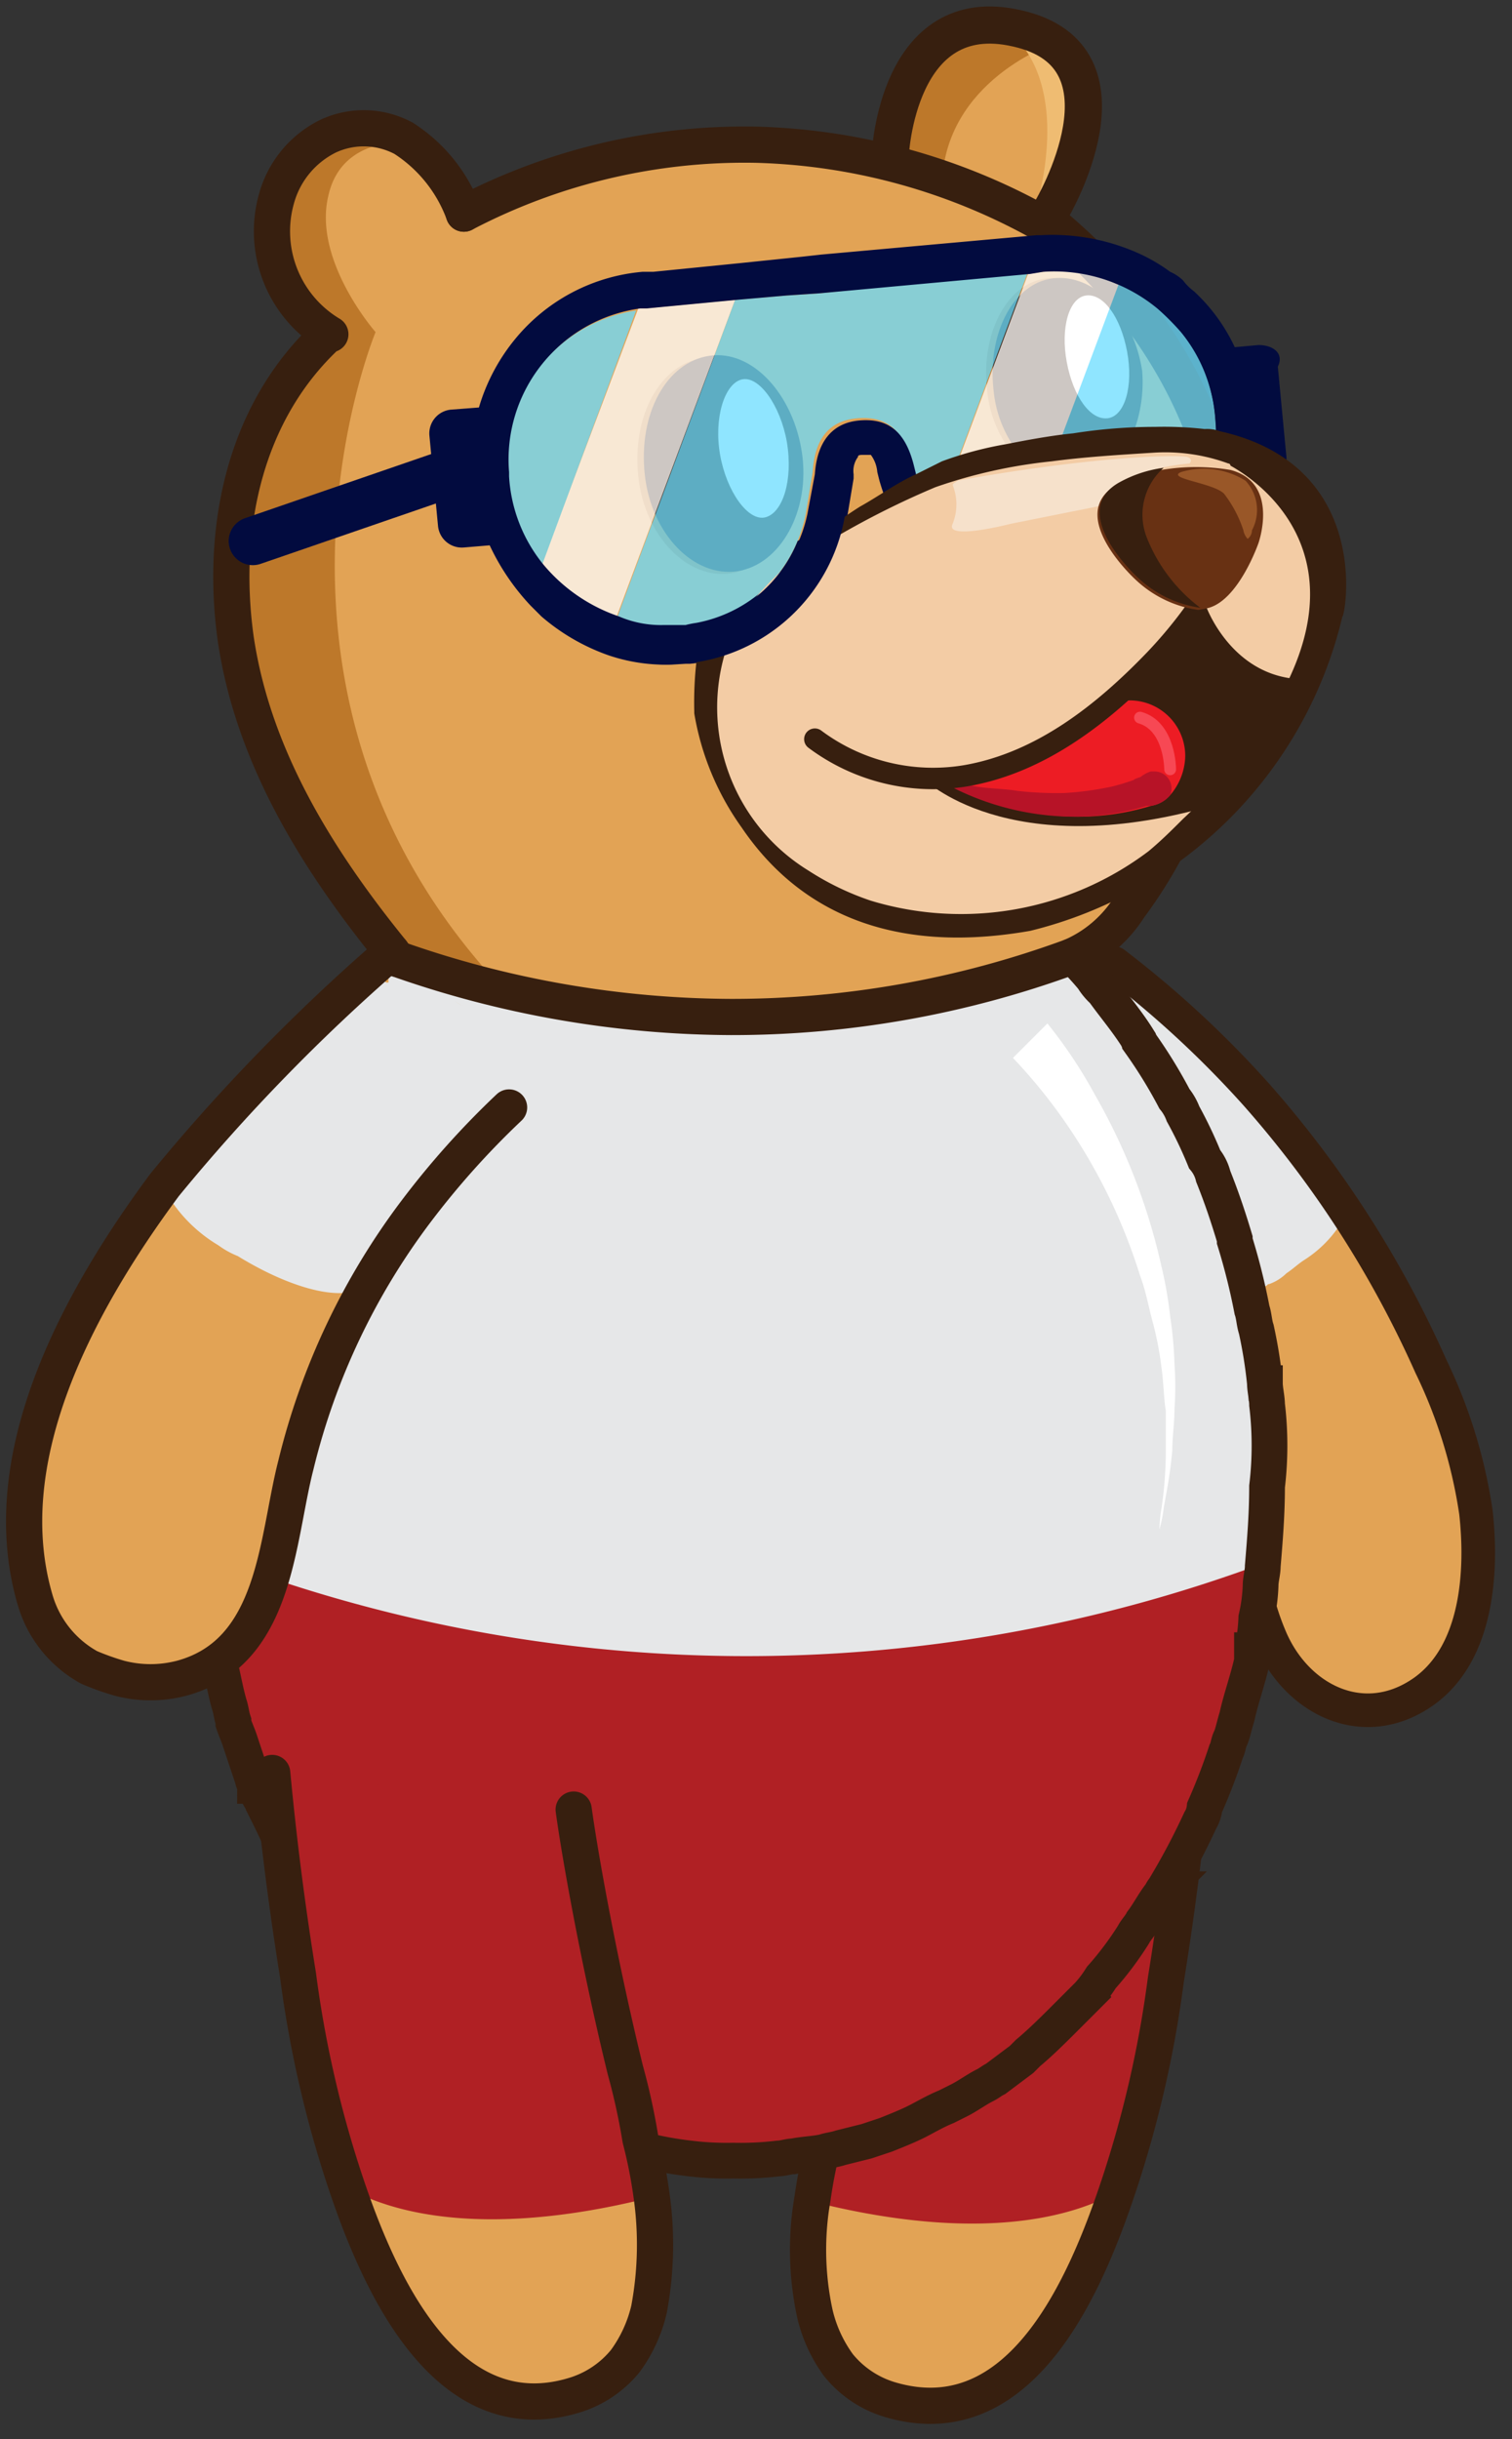 <svg xmlns="http://www.w3.org/2000/svg" viewBox="-0.281 -0.3 70.216 113.244" width="70.216" height="113.244"><rect x="-0.281" y="-0.3" width="70.216" height="113.244" fill="#333333" stroke="none"/><path d="M36.96 102.12a20.48 20.48 0 0 1 .5-2.4 30.05 30.05 0 0 1 .7-3.2c1.2-4.6 2.2-7.4 2.6-9.5h.2a9 9 0 0 0 13.6-1.3h.2a81.36 81.36 0 0 1-1.8 11c-.7 3.1-1.4 6.4-3.1 9.1l-.6.9c-.3.4-.6.9-.9 1.4a12.67 12.67 0 0 1-1.1 1.3 9.2 9.2 0 0 1-2.5 1.9 6.14 6.14 0 0 1-4 .3 5.44 5.44 0 0 1-2.6-1.6 6.59 6.59 0 0 1-1.1-2.4 14.58 14.58 0 0 1-.1-5.5z" fill="#e2a355" stroke-width="1"/><path d="M37.46 100.42a22.91 22.91 0 0 1 .7-2.8 70 70 0 0 0 2-8.6v-.3l.8-4.9c1.5 1.2 14.1-2.3 14.1-2.3l-.3 3.3c-.1.9-.8 8.9-1.9 13-.1.5-.6 2.8-.7 3.3-2.8 1.9-7.9 2.6-15.1.7a10.26 10.26 0 0 0 .4-1.4z" fill="#b02024" stroke-width="1"/><path d="M55.06 82.22c-.3 3.2-.7 6.3-1.2 9.4a51.48 51.48 0 0 1-2.2 9.6c-1.5 4.5-4.5 11.7-10.6 9.9a4.87 4.87 0 0 1-2.4-1.6 6.59 6.59 0 0 1-1.1-2.4 14 14 0 0 1-.1-5.4 22.11 22.11 0 0 1 .5-2.5 30.05 30.05 0 0 1 .7-3.2c1.2-4.9 2-9.9 2.4-12.1" fill="none" stroke="#371f0f" stroke-linecap="round" stroke-linejoin="round" stroke-width="1.681"/><path d="M62.46 55.62a89 89 0 0 0-9.6-10.8 24.48 24.48 0 0 1-6.9 4.6l.3.4c.4.4.8.9 1.3 1.4 2.6 2.9 9.2 11.1 9.7 19.1.7 1.6 1.1 2.9 1.3 3.4a9.49 9.49 0 0 0 .9 2.1c0 .1.1.1.1.2a4.73 4.73 0 0 0 3 2.6 3.87 3.87 0 0 0 2.6 0 6.12 6.12 0 0 0 1.2-.5 4.73 4.73 0 0 0 2.1-3.1c1.5-6.4-2-13.6-6-19.4z" fill="#e2a355" stroke-width="1"/><path d="M53.46 45.42a.35.35 0 0 0-.4-.1l-.2-.4-1.6-1-2.5 1.9-3.6 2.8.5.6c1.7 1.8 2.8 2.9 3.6 3.9l4.9 7.5a16.48 16.48 0 0 0 4.3-1.2c.1 0 .1-.1.2-.1a2.18 2.18 0 0 0 .8-.5c.3-.2.5-.4.8-.6a5.56 5.56 0 0 0 2.1-2.4c0-.1.1-.1.1-.2a71.14 71.14 0 0 0-9-10.2z" fill="#e6e7e8" stroke-width="1"/><path d="M46.56 49.92a39.93 39.93 0 0 1 10.4 18c.6 2.6.7 5.3 1.7 7.7 1.2 3 4.4 4.6 7.2 2.6 2.5-1.8 2.7-5.6 2.4-8.3a23.33 23.33 0 0 0-2.1-6.8 49.29 49.29 0 0 0-8.1-12.6 47.74 47.74 0 0 0-6.6-6.1" fill="none" stroke="#371f0f" stroke-linecap="round" stroke-linejoin="round" stroke-width="1.56"/><path d="M58.46 72.92c0-.3.1-.6.1-.9.1-1.2.2-2.4.2-3.7 0-1.2-.1-2.3-.2-3.5 0-.3-.1-.7-.1-1a21.66 21.66 0 0 0-.4-2.5c-.1-.3-.1-.6-.2-.9a29.92 29.92 0 0 0-.8-3.2v-.1c-.3-1-.6-1.9-1-2.9a2 2 0 0 0-.4-.8 20 20 0 0 0-1-2.1 2.51 2.51 0 0 0-.4-.7 22.61 22.61 0 0 0-1.6-2.6c0-.1-.1-.1-.1-.2-.5-.8-1.1-1.5-1.6-2.2a2.65 2.65 0 0 1-.5-.6c-.5-.6-1-1.1-1.5-1.6a1.38 1.38 0 0 1-.3-.4c-.1-.1-.2-.1-.3-.2s-.4-.3-.6-.5-.4-.3-.6-.5a21.06 21.06 0 0 0-9-4.4 20.24 20.24 0 0 0-4.3-.5 21.19 21.19 0 0 0-13.3 4.9l-.3.3c-.6.5-1.2 1.1-1.8 1.7l-.6.6-.4.4a5.55 5.55 0 0 0-.6.8c-.5.6-1.1 1.3-1.6 2-.1.2-.3.4-.4.6-.3.4-.5.8-.8 1.2-.1.2-.3.4-.4.6-.5.9-1 1.9-1.5 2.9a1.42 1.42 0 0 0-.2.6 27.73 27.73 0 0 0-1 2.6l-.3.9a1.85 1.85 0 0 0-.2.7c-.2.9-.5 1.7-.7 2.6v.2c-.2 1.1-.4 2.2-.5 3.3 0 .3-.1.6-.1.9-.1 1.2-.2 2.4-.2 3.7 0 1.2.1 2.3.2 3.5 0 .3.1.7.1 1a21.66 21.66 0 0 0 .4 2.5c.1.3.1.6.2.9a29.92 29.92 0 0 0 .8 3.2v.1c.3 1 .6 1.9 1 2.9a2 2 0 0 0 .4.8 20 20 0 0 0 1 2.1 2.51 2.51 0 0 0 .4.7 22.61 22.61 0 0 0 1.6 2.6c0 .1.1.1.1.2.5.8 1.1 1.5 1.6 2.2a2.65 2.65 0 0 1 .5.6c.5.6 1 1.1 1.5 1.6a1.38 1.38 0 0 1 .3.4c.1.1.2.1.3.2s.4.3.6.5a2.36 2.36 0 0 1 .5.5 21.06 21.06 0 0 0 9 4.4 20.24 20.24 0 0 0 4.3.5 21.19 21.19 0 0 0 13.3-4.9l.3-.3c.6-.5 1.2-1.1 1.8-1.7l.6-.6.4-.4a5.55 5.55 0 0 0 .6-.8 14.91 14.91 0 0 0 1.5-2c.1-.2.3-.4.4-.6.3-.4.5-.8.8-1.2.1-.2.3-.4.4-.6.5-.9 1-1.9 1.5-2.9a1.42 1.42 0 0 0 .2-.6 27.73 27.73 0 0 0 1-2.6l.3-.9a1.85 1.85 0 0 0 .2-.7c.2-.9.5-1.7.7-2.6v-.2a12.13 12.13 0 0 0 .7-3.3z" fill="#e6e7e8" stroke-width="1"/><path d="M9.16 71.82c1.2 14 9.6 25.2 20.4 27.6a20.24 20.24 0 0 0 4.3.5c6.3 0 12-3 16.4-7.8a29.11 29.11 0 0 0 2.6-3.3 33.09 33.09 0 0 0 4.4-9.5 40.51 40.51 0 0 0 1.3-7.1 69 69 0 0 1-49.4-.4z" fill="#b02024" stroke-width="1"/><path d="M58.56 64.92c0-.3-.1-.7-.1-1a21.66 21.66 0 0 0-.4-2.5c-.1-.3-.1-.6-.2-.9a29.92 29.92 0 0 0-.8-3.2v-.1c-.3-1-.6-1.9-1-2.9a2 2 0 0 0-.4-.8 20 20 0 0 0-1-2.1 2.51 2.51 0 0 0-.4-.7 22.61 22.61 0 0 0-1.6-2.6c0-.1-.1-.1-.1-.2-.5-.8-1.1-1.5-1.6-2.2a2.65 2.65 0 0 1-.5-.6c-.5-.6-1-1.1-1.5-1.6a1.38 1.38 0 0 1-.3-.4c-.1-.1-.2-.1-.3-.2s-.4-.3-.6-.5-.4-.3-.6-.5a21.06 21.06 0 0 0-9-4.4 20.24 20.24 0 0 0-4.3-.5 21.19 21.19 0 0 0-13.3 4.9l-.3.3c-.6.5-1.2 1.1-1.8 1.7l-.6.6-.4.4a5.55 5.55 0 0 0-.6.8c-.5.6-1.1 1.3-1.6 2-.1.2-.3.4-.4.6-.3.4-.5.8-.8 1.2-.1.2-.3.4-.4.6-.5.9-1 1.9-1.5 2.9a1.42 1.42 0 0 0-.2.6 27.73 27.73 0 0 0-1 2.6l-.3.9a1.85 1.85 0 0 0-.2.7c-.2.9-.5 1.7-.7 2.6v.2c-.2 1.1-.4 2.2-.5 3.3 0 .3-.1.6-.1.9-.1 1.2-.2 2.4-.2 3.7a37.93 37.93 0 0 0 .6 6.7v.3c.1.3.1.6.2.9a.37.37 0 0 0 .1.3c.2.7.3 1.4.5 2.1.1.3.1.5.2.8v.1c.1.3.2.5.3.8l.6 1.8c0 .1.1.2.1.3a2 2 0 0 0 .4.8v.1c.3.6.6 1.2.9 1.9 0 .1.1.1.1.2s.1.1.1.2a3.33 3.33 0 0 1 .3.6c0 .1.1.1.1.2l1.2 2.1c.1.1.1.3.2.4s.1.1.1.2a.53.53 0 0 1 .2.3 19.22 19.22 0 0 0 1.3 1.7c0 .1.1.1.1.2l.1.1c.7.8 1.4 1.5 2.1 2.2l.2.2c.1.1.2.1.3.2s.4.3.6.5a1.38 1.38 0 0 0 .4.3c.1 0 .1.1.2.1l2.1 1.5a12.81 12.81 0 0 0 2 1.1 1.47 1.47 0 0 0 .4.2c.6.3 1.2.5 1.8.8.2.1.3.1.5.2a8.65 8.65 0 0 0 2.3.6 17 17 0 0 0 2.2.4 14.08 14.08 0 0 0 2 .1 14.77 14.77 0 0 0 2.1-.1c.2 0 .5-.1.7-.1.5-.1.9-.1 1.4-.2.3-.1.5-.1.8-.2l1.2-.3.9-.3c.5-.2 1-.4 1.4-.6s.9-.5 1.4-.7l.6-.3c.4-.2.8-.5 1.2-.7.2-.1.3-.2.5-.3l1.2-.9.3-.3c.6-.5 1.2-1.1 1.8-1.7l.6-.6.4-.4a5.55 5.55 0 0 0 .6-.8 14.91 14.91 0 0 0 1.5-2c.1-.2.3-.4.4-.6.3-.4.5-.8.8-1.2.1-.1.1-.2.2-.3a32.39 32.39 0 0 0 1.7-3.2 1.42 1.42 0 0 0 .2-.6 27.73 27.73 0 0 0 1-2.6c.1-.2.1-.4.2-.6s.2-.7.3-1c.2-.9.5-1.7.7-2.6v-.5a7.72 7.72 0 0 0 .2-1.5 7.72 7.72 0 0 0 .2-1.5c0-.3.1-.6.1-.9.1-1.2.2-2.4.2-3.7a16 16 0 0 0 0-3.8z" fill="none" stroke="#371f0f" stroke-miterlimit="10" stroke-width="1.659"/><path d="M48.36 47.22a22.07 22.07 0 0 1 2.2 3.3 28.42 28.42 0 0 1 3.1 8 18.46 18.46 0 0 1 .4 2.3 18 18 0 0 1 .2 2.2 14.72 14.72 0 0 1 0 2.1c0 .7-.1 1.3-.1 1.9-.1 1.2-.3 2.1-.4 2.7a6.47 6.47 0 0 1-.2 1 6.73 6.73 0 0 1 .1-1 18.7 18.7 0 0 0 .2-2.7v-1.8c-.1-.6-.1-1.3-.2-2a15.52 15.52 0 0 0-.4-2.1c-.2-.7-.3-1.4-.6-2.2a26.14 26.14 0 0 0-3.6-7.3 25.08 25.08 0 0 0-2.3-2.8z" fill="#fff" stroke-width="1"/><path d="M30.46 101.92a20.48 20.48 0 0 0-.5-2.4 30.05 30.05 0 0 0-.7-3.2c-1.2-4.6-2.2-7.3-2.6-9.5h-.2a8.6 8.6 0 0 1-6.6 2.5 8.31 8.31 0 0 1-7-3.8h-.2a100.86 100.86 0 0 0 1.8 11c.7 3.1 1.4 6.4 3.1 9.1l.6.9c.3.4.6.9.9 1.4a12.67 12.67 0 0 0 1.1 1.3 9.2 9.2 0 0 0 2.5 1.9 6.87 6.87 0 0 0 4 .3 5.44 5.44 0 0 0 2.6-1.6 6.59 6.59 0 0 0 1.1-2.4 12.81 12.81 0 0 0 .1-5.5z" fill="#e2a355" stroke-width="1"/><path d="M29.96 100.12c-.2-1-.5-1.9-.7-2.8a70 70 0 0 1-2-8.6v-.3l-.8-4.9c-1.5 1.3-14.1-2.2-14.1-2.2l.3 3.3c.1.9.8 8.9 1.9 13 .1.5.6 2.8.7 3.3 2.8 1.9 7.9 2.6 15.1.7a11.31 11.31 0 0 1-.4-1.5z" fill="#b02024" stroke-width="1"/><path d="M12.36 82.02c.3 3.2.7 6.3 1.2 9.4a51.48 51.48 0 0 0 2.2 9.6c1.5 4.5 4.6 11.7 10.6 9.9a4.87 4.87 0 0 0 2.4-1.6 6.59 6.59 0 0 0 1.1-2.4 16.32 16.32 0 0 0 .1-5.4 22.11 22.11 0 0 0-.5-2.5 30.05 30.05 0 0 0-.7-3.2c-1.2-4.9-2.1-9.9-2.4-12.1" fill="none" stroke="#371f0f" stroke-linecap="round" stroke-linejoin="round" stroke-width="1.681"/><path d="M17.76 44.02a88.24 88.24 0 0 0-10.4 10.7c-4.3 5.8-7.9 12.9-6 19.3a6.17 6.17 0 0 0 2.6 3.1 6.94 6.94 0 0 0 1.3.5 5.7 5.7 0 0 0 2.9 0 5.57 5.57 0 0 0 3.3-2.6.35.35 0 0 0 .1-.2 9.49 9.49 0 0 0 .9-2.1c.8-2.5.9-5 2.4-8.8-.4-.3-.3-1.1 1.2-2.7 0 0 4.5-8.4 9.4-12.3l.3-.3a29.51 29.51 0 0 1-8-4.6z" fill="#e2a355" stroke-width="1"/><path d="M25.36 48.42c-.8-.4-1.6-.7-2.4-1.1-.6-.3-1.1-.6-1.7-.9a2.09 2.09 0 0 1-.6-.4.52.52 0 0 0-.4-.2l-.9-.6-1.2-.9-.2-.1h-.1a1.08 1.08 0 0 1-.1.6v.5h-.1c-.1 0-.2-.5-.5-.3a68 68 0 0 0-9.8 10.1c0 .1.1 0 .1 0a6.89 6.89 0 0 0 2.4 2.4 4.05 4.05 0 0 0 .9.5c2.6 1.6 5.1 2.2 6 1.3a28.14 28.14 0 0 1 2.7-3.6 55.5 55.5 0 0 1 6.5-7.1 3.93 3.93 0 0 0-.6-.2z" fill="#e6e7e8" stroke-width="1"/><path d="M17.76 44.02a88.24 88.24 0 0 0-10.4 10.7c-4.3 5.8-7.9 12.9-6 19.3a5.24 5.24 0 0 0 2.5 3.1 12.13 12.13 0 0 0 1.4.5 5.7 5.7 0 0 0 2.9 0c4.4-1.2 4.4-6.4 5.3-9.9a32.13 32.13 0 0 1 5.6-11.8 38.85 38.85 0 0 1 4.3-4.8" fill="none" stroke="#371f0f" stroke-linecap="round" stroke-linejoin="round" stroke-width="1.681"/><path fill="#e2a355" d="M19.96 11.22l-.2-2.5v-.5l.1-1" stroke-width="1"/><path d="M48.46 9.32a1.47 1.47 0 0 0 .2-.4 5.57 5.57 0 0 0 .8-3c0-2.8-1.7-5.1-3.8-5.1s-3.8 2.3-3.8 5.1a2.52 2.52 0 0 0 .6 1.7c-1.2-.4-3-.3-4.7-.6a28.53 28.53 0 0 0-10.1.3c-.5.1-6.6 1.8-6.5 2.3a3.39 3.39 0 0 0-.3-.8c-1.3-2.6-4.1-3.8-6.3-2.7s-3 4.1-1.8 6.7a8.34 8.34 0 0 0 .8 1.2 2.84 2.84 0 0 0 1 .9c.1 0 .1.1.2.1a.1.1 0 0 1 .1.1.1.1 0 0 0 .1.1c-2.6 2.4-10.8 11.9 3 28.8.1.1.2.1.3.2a44.86 44.86 0 0 0 18.2 2.4 43.86 43.86 0 0 0 11.4-2.3l1.1-.2a1.42 1.42 0 0 0 .6-.2 2.19 2.19 0 0 0 .5-.3c.2-.1.4-.3.6-.4a.1.1 0 0 0 .1-.1 6 6 0 0 0 1.2-1.3s.9-1.3 1.2-1.9l.2-.4a22.62 22.62 0 0 0 1.8-3.9 23.79 23.79 0 0 0 1.6-8.5 22.47 22.47 0 0 0-8.3-17.8z" fill="#e2a355" stroke-width="1"/><path d="M41.86 7.72l.2.1 1.4.5c.1-4.9 5.2-6.6 5.2-6.6-6.6-3.6-6.8 5.3-6.8 6z" fill="#bd782a" stroke-width="1"/><path d="M49.46 44.12a6 6 0 0 0 2.7-2.3 21.5 21.5 0 0 0 3.2-6.2 23.79 23.79 0 0 0 1.6-8.5c0-7.3-3.6-13.1-8.6-17.2M21.26 9.62a28.11 28.11 0 0 1 13.6-3.2 28.69 28.69 0 0 1 13.5 3.8" fill="none" stroke="#371f0f" stroke-linecap="round" stroke-linejoin="round" stroke-width="1.681"/><path d="M22.26 44.72c-11.8-13.5-5.1-29.6-5.1-29.6s-2.9-3.3-2.2-6.3c.6-2.8 3.6-2.5 3.6-2.5a1.06 1.06 0 0 0-.5-.2 3.92 3.92 0 0 0-3.5.1c-2.2 1.1-3 4.1-1.8 6.7a8.34 8.34 0 0 0 .8 1.2 4.3 4.3 0 0 0 1 .9.38.38 0 0 1 .2.2.1.1 0 0 1 .1.1s.1 0 0 .1h-.1l-.1.1a.38.38 0 0 0-.2.2 2.36 2.36 0 0 1-.5.5 4.35 4.35 0 0 0-.6.7c-.2.3-.4.5-.6.8l-.6.9c-.2.3-.4.7-.6 1a5.36 5.36 0 0 0-.5 1.1 5.64 5.64 0 0 0-.4 1.2c-.1.4-.2.9-.3 1.4 0 .2-.1.5-.1.7s-.1.5-.1.7a25 25 0 0 0 .9 7.7 35.74 35.74 0 0 0 6.6 11.5l.1.1.2.2h.4l.3.1c1 .2 2.1.3 3.1.4h.5z" fill="#bd782a" stroke-width="1"/><path d="M36.66 20.82c.4 2.7-1 5.2-3 5.5s-4-1.7-4.3-4.5 1-5.2 3-5.5 3.9 1.8 4.3 4.5z" fill="#c57a2a" stroke-width="1"/><path d="M36.96 20.72c.4 2.7-1 5.2-3 5.5s-4-1.7-4.3-4.5 1-5.2 3-5.5 3.9 1.8 4.3 4.5z" fill="#371f0f" stroke-width="1"/><path d="M51.66 20.62a25.58 25.58 0 0 0-4.7.4 5.55 5.55 0 0 1-1.4-3.2c-.3-2.6.9-5 2.8-5.2s3.7 1.7 4.1 4.3a6.52 6.52 0 0 1-.8 3.7z" fill="#c57a2a" stroke-width="1"/><path d="M51.96 20.62a25.58 25.58 0 0 0-4.7.4 5.55 5.55 0 0 1-1.4-3.2c-.3-2.6.9-5 2.8-5.2s3.7 1.7 4.1 4.3a6.52 6.52 0 0 1-.8 3.7z" fill="#371f0f" stroke-width="1"/><path d="M36.26 20.22c.3 1.8-.2 3.3-1 3.5s-1.8-1.2-2.1-2.9.2-3.3 1-3.5 1.8 1.2 2.1 2.9zM52.06 16.02c.3 1.6-.1 3-.9 3.1s-1.6-1-1.9-2.6.1-3 .9-3.1 1.6 1 1.9 2.6z" fill="#fff" stroke-width="1"/><path d="M46.86 1.42s5.3 1.2 1 7.9c-.1.1 1.7-5.1-1-7.9z" fill="#efbc72" stroke-width="1"/><g opacity=".75"><path d="M29.66 14.02h-.3l-4.5 11.9a7.14 7.14 0 0 0 3.5 2.4l5.5-14.7z" fill="#fff" stroke-width="1"/><path d="M37.76 13.32l-1.5.1-2.4.2-5.5 14.8a15.52 15.52 0 0 0 2.1.4h1a.75.75 0 0 0 .5-.1 6.49 6.49 0 0 0 5.2-5.3l.3-1.8c.1-1.6.8-2.4 2.1-2.5s2.1.5 2.5 2.1l.1.4a7.39 7.39 0 0 0 1 2.2l4.3-11.5zM23.26 21.72v.2a7.72 7.72 0 0 0 1.6 4.1l4.4-11.9a7.08 7.08 0 0 0-6 7.6zM56.16 19.12a7.72 7.72 0 0 0-1.6-4.1 11.41 11.41 0 0 0-1.1-1.1 7.84 7.84 0 0 0-1.8-1.1l-5.2 13.9a6.47 6.47 0 0 0 2 .4h.8a2 2 0 0 0 .7-.1 7.22 7.22 0 0 0 6.2-7.9z" fill="#69dcff" stroke-width="1"/><path d="M48.16 12.32l-.7.1-4.3 11.5a7.15 7.15 0 0 0 3.3 2.9l5.2-13.9a6.66 6.66 0 0 0-3.5-.6z" fill="#fff" stroke-width="1"/></g><path d="M58.16 15.72l-1.1.1a8.32 8.32 0 0 0-1.9-2.6 2.36 2.36 0 0 1-.5-.5 2.09 2.09 0 0 0-.6-.4 8.11 8.11 0 0 0-1.8-1 9.79 9.79 0 0 0-4.2-.7h-.2l-10 .9-.9.1-2.9.3-4 .4h-.5a8.61 8.61 0 0 0-5.9 3.1 9 9 0 0 0-1.7 3.2l-1.3.1a1.11 1.11 0 0 0-1 1.2l.4 4.2a1.11 1.11 0 0 0 1.2 1l1.2-.1a10.65 10.65 0 0 0 1.9 2.8l.5.5a9.68 9.68 0 0 0 3.1 1.8 8.24 8.24 0 0 0 3.5.4h.3a8.18 8.18 0 0 0 7.3-6.8l.3-1.8v-.2a1.09 1.09 0 0 1 .2-.8c0-.1.1-.1.3-.1h.3a1.55 1.55 0 0 1 .3.8l.1.4a10.8 10.8 0 0 0 1.9 3.7 12 12 0 0 0 1.1 1.2 7.89 7.89 0 0 0 2.3 1.4 11.7 11.7 0 0 0 2 .5 6.6 6.6 0 0 0 1.4.1h.1a8.91 8.91 0 0 0 6.2-3.3 8 8 0 0 0 1.8-3.4l1.1-.1a1.11 1.11 0 0 0 1-1.2l-.4-4.2c.3-.6-.2-1-.9-1zm-8.1 11.4c-.2 0-.4.1-.7.1h-.8a6.47 6.47 0 0 1-2-.4 7.15 7.15 0 0 1-3.3-2.9 14.72 14.72 0 0 1-1-2.2l-.1-.4c-.4-1.6-1.2-2.2-2.5-2.1s-2 1-2.1 2.5l-.3 1.6a6.49 6.49 0 0 1-5.2 5.3 4.33 4.33 0 0 0-.5.1h-1a4.92 4.92 0 0 1-2.1-.4 7.86 7.86 0 0 1-3.5-2.4 7.13 7.13 0 0 1-1.6-4.1v-.2a7.08 7.08 0 0 1 6.1-7.6h.3l4.2-.4 2.3-.2 1.5-.1 9.8-.9.6-.1a7.53 7.53 0 0 1 5.3 1.7 11.41 11.41 0 0 1 1.1 1.1 7.13 7.13 0 0 1 1.6 4.1 7.34 7.34 0 0 1-6.1 7.9z" fill="#020b3f" stroke-width="1"/><path d="M60.46 24.12c-1.8-3.5-6.5-4.9-11.6-4v-.1a1.75 1.75 0 0 0-.5.1 26.83 26.83 0 0 0-4.3 1.4c-5 2-12.1 5.9-11.2 12.1a7.79 7.79 0 0 0 3.9 6.6c.3.2.5.3.8.5a3.7 3.7 0 0 0 1.1.5c.1 0 .2.1.3.1s.3.1.5.2.5.1.7.2.4.1.6.2.4.1.7.1.5.1.8.2h.3c7.1.6 12.3-4 13.8-5.5 4.2-3.9 6-8.9 4.1-12.6z" fill="#f3cca5" stroke-width="1"/><path d="M42.56 35.82s3.9 4 13.4 1.3l3.7-5.5h-.4s-2.2-.1-4-3.6c-.1 0-4.9 7.8-12.7 7.8z" fill="#371f0f" stroke-width="1"/><path d="M43.96 22.22a2.42 2.42 0 0 1 0 1.8c-.4.8 2.7 0 2.7 0l4.5-.9a1.72 1.72 0 0 0 .6-.4 4.66 4.66 0 0 1 1.5-1.2 10 10 0 0 1 1.7-.3s.2-.2-.1-.3-4-.1-10.7 1.1c.1 0-.2.1-.2.2z" fill="#f6e1cb" stroke-width="1"/><path d="M56.36 19.72a1.7 1.7 0 0 0-.7-.1 17 17 0 0 0-2.3-.1 24.33 24.33 0 0 0-3.8.3c-1 .1-2.1.3-3.1.5a16.66 16.66 0 0 0-3 .8l-1.2.6c-.9.4-1.7 1-2.6 1.5a19.52 19.52 0 0 0-2.3 1.7l.2.4a6.07 6.07 0 0 0 1-.7 39.47 39.47 0 0 1 4.6-2.3 23.59 23.59 0 0 1 5.4-1.2c1.5-.2 3.1-.3 4.7-.4a8.51 8.51 0 0 1 3.5.5.1.1 0 0 1 .1.1c1.8 1 5.9 4.4 2.2 10.9a23.89 23.89 0 0 1-4.4 5.5c-.5.5-1 1-1.6 1.5a14.45 14.45 0 0 1-12.9 2.3 12.83 12.83 0 0 1-2.9-1.4 8.89 8.89 0 0 1-3.9-10l-1.3.3a17 17 0 0 0-.1 2.3v.1a12.67 12.67 0 0 0 2.2 5.3c2.1 3.1 6 6.1 13.4 4.8a19.71 19.71 0 0 0 14.5-14.6c.1.1 1.5-7-5.7-8.6z" fill="#371f0f" stroke-width="1"/><path d="M38.96 23.62v-.1l-2.2 1.3a6.4 6.4 0 0 1-4.8 3.9 4.33 4.33 0 0 0-.5.1h-1.1l-.2 1.7a3.35 3.35 0 0 0 1 0h.3a8.3 8.3 0 0 0 7.5-6.9z" fill="#020b3f" stroke-width="1"/><path d="M41.06 6.92s.3-7.2 5.9-5.9c5.8 1.3 1.6 8.4 1.6 8.4" fill="none" stroke="#371f0f" stroke-linecap="round" stroke-linejoin="round" stroke-width="1.726"/><path d="M15.06 15.22a5.57 5.57 0 0 1-2.5-6.3 4.59 4.59 0 0 1 2.4-2.9 3.92 3.92 0 0 1 3.5.1 7 7 0 0 1 2.8 3.5M14.96 15.22c-3.9 3.6-5 9-4.3 14.1.8 5.5 3.8 10.3 7.2 14.5.1.1.2.3.3.4" fill="none" stroke="#371f0f" stroke-linecap="round" stroke-linejoin="round" stroke-width="1.681"/><path fill="none" stroke="#020b3f" stroke-linecap="round" stroke-linejoin="round" stroke-width="2.241" d="M20.46 21.72l-9 3.1"/><path d="M18.16 44.22a47.06 47.06 0 0 0 15.5 2.7 45.68 45.68 0 0 0 15.8-2.8" fill="none" stroke="#371f0f" stroke-linecap="round" stroke-linejoin="round" stroke-width="1.681"/><path d="M54.06 36.62a2.87 2.87 0 0 0 .7-1.8 2.58 2.58 0 0 0-2.6-2.6 2.84 2.84 0 0 0-1.3.4c-3.9 3.4-7.5 3.2-7.5 3.2a12.54 12.54 0 0 0 6.4 1.8 11.62 11.62 0 0 0 3.4-.5 1.52 1.52 0 0 0 .9-.5z" fill="#ed1c24" stroke-width="1"/><path d="M54.06 36.62a.79.79 0 0 0-.7-1.1h-.2a1.42 1.42 0 0 0-.4.2c-.1.1-.3.1-.4.2-.3.1-.6.2-1 .3a14.6 14.6 0 0 1-2.2.3 16.2 16.2 0 0 1-2.2-.1c-.6-.1-1.3-.1-1.9-.2l-1.4-.3-.5-.1a12.54 12.54 0 0 0 6.4 1.8 11.62 11.62 0 0 0 3.4-.5 1.37 1.37 0 0 0 1.1-.5z" fill="#b71327" stroke-width="1"/><path d="M54.06 35.42s0-2-1.4-2.4" fill="none" stroke="#f74854" stroke-linecap="round" stroke-linejoin="round" stroke-width=".548"/><path d="M37.56 34.02a9.17 9.17 0 0 0 7 1.7c3.5-.6 6.4-2.9 8.8-5.4a21.1 21.1 0 0 0 1.9-2.3s1.2 3.4 4.6 3.7" fill="none" stroke="#371f0f" stroke-linecap="round" stroke-linejoin="round" stroke-width=".996"/><path d="M58.16 24.92s-.9 2.6-2.3 3a4.33 4.33 0 0 1-.5.1 5.32 5.32 0 0 1-2.9-1.4s-3.3-3-.9-4.4a5.79 5.79 0 0 1 2.1-.7 9.65 9.65 0 0 1 3.2 0c2.3.6 1.3 3.4 1.3 3.4z" fill="#683113" stroke-width="1"/><path d="M55.46 27.92a5.32 5.32 0 0 1-2.9-1.4s-3.3-3-.9-4.4a5.79 5.79 0 0 1 2.1-.7 2.9 2.9 0 0 0-.8 3.2 7.55 7.55 0 0 0 2.5 3.3z" fill="#371f0f" stroke-width="1"/><path d="M57.56 22.02a3.67 3.67 0 0 0-3-.4c-.7.3 1.5.5 2 1a5.65 5.65 0 0 1 .9 1.7.76.76 0 0 0 .2.4.52.52 0 0 0 .2-.4 2 2 0 0 0-.3-2.3z" fill="#995728" stroke-width="1"/></svg>